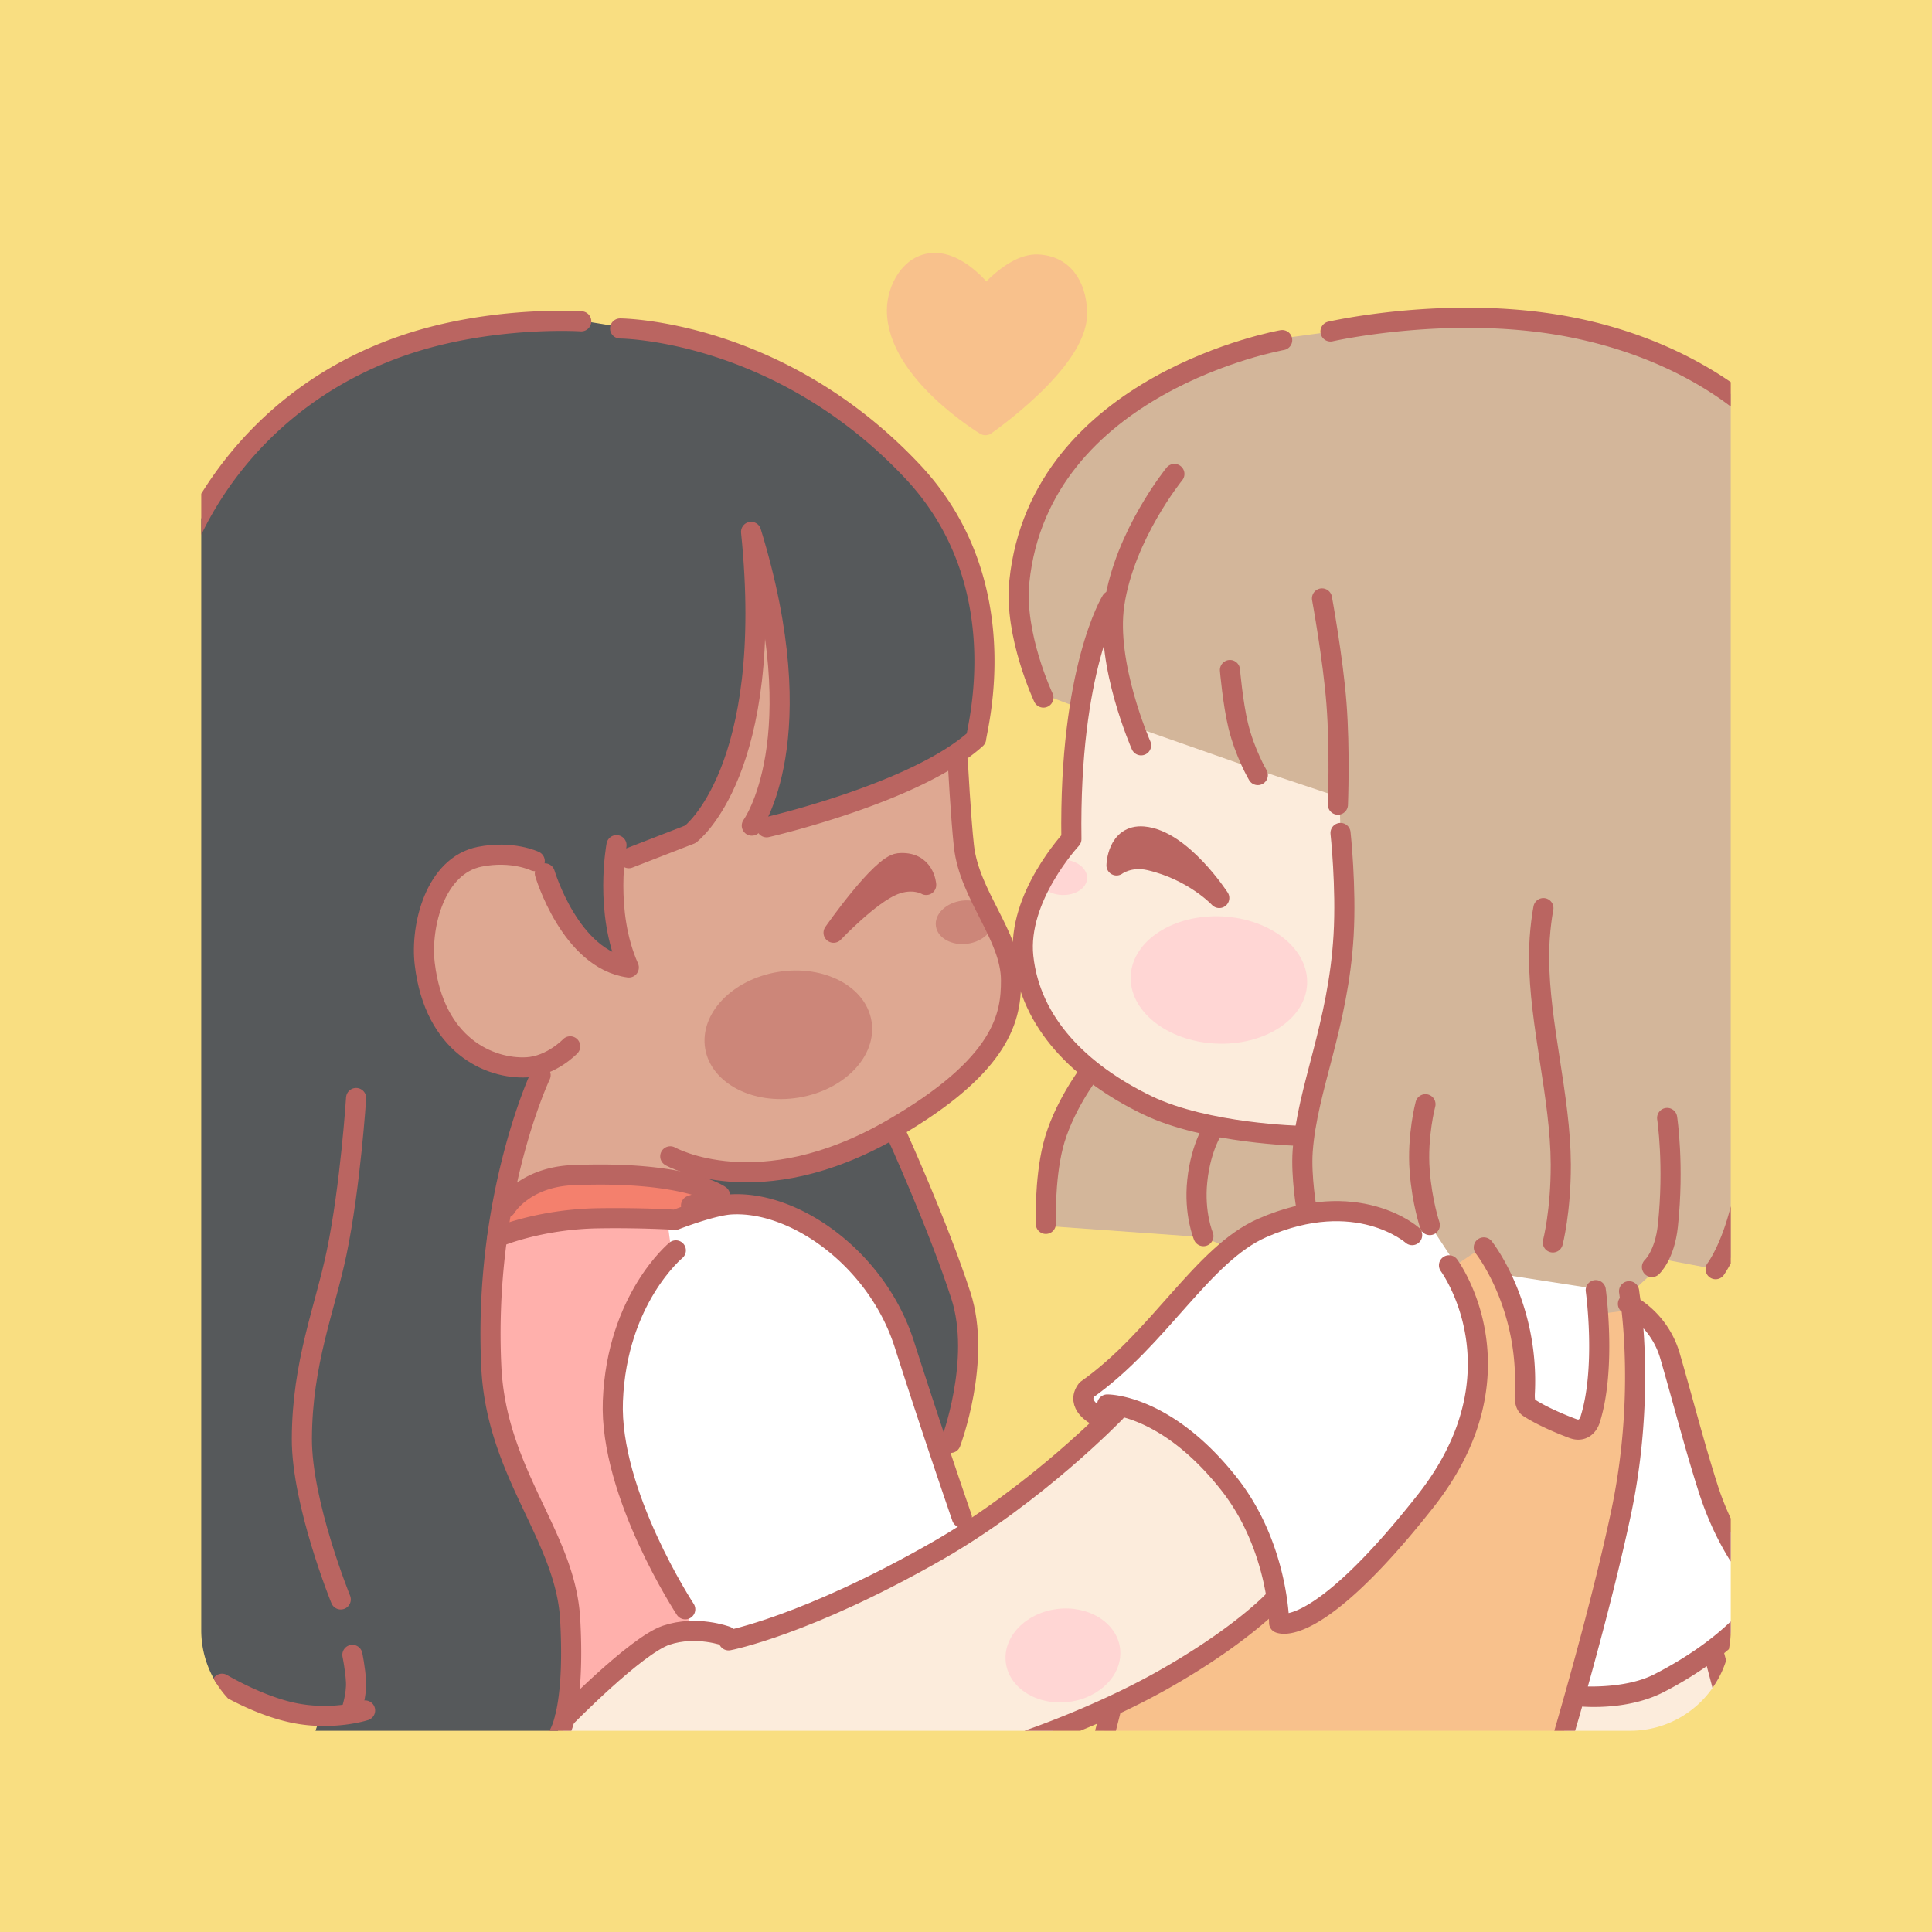<svg xmlns="http://www.w3.org/2000/svg" viewBox="0 0 192 192">
  <rect width="100%" height="100%"
    style="fill:#f9de81;opacity:1;stroke:none;stroke-linecap:round;stroke-linejoin:round;isolation:isolate" />
  <path
    d="m50.336 119.228 5.61-2.301 12.8.144.718-1.15 9.492.287 14.526-6.904 7.19-9.06-.287-6.472-4.89-8.485.144-11.218-19.271-12.8-33.079 26.75-1.15 10.211 5.033 6.904 6.616 1.294z"
    style="fill:#d3b69a" />
  <path
    d="m101.288 95.186 3.153-9.152 1.83-3.254.915-15.255 2.746-4.88 23.288 15.05.509 10.373-.407 8.237-4.17 16.678-12.915-2.136-9.762-6.508z"
    style="fill:#fcecdc" />
  <path
    d="m50.336 119.228 5.61-2.301 12.8.144.718-1.15 9.492.287 14.526-6.904 7.19-9.06-.287-6.472-4.89-8.485.144-11.218-19.271-12.8-33.079 26.75-1.15 10.211 5.033 6.904 6.616 1.294z"
    style="fill:#ff837d;opacity:.25" />
  <path
    d="m55.514 31.498-11.793 1.44-9.78 3.882-7.336 5.465L20 51.535V162a9.96 9.96 0 0 0 1.531 5.313l.186-.05 10.066 3.452-.428 1.285h24.09l1.364-4.018-.432-11.074-6.184-13.23-1.726-11.938 1.437-12.8 3.74-13.086-5.464-.29-5.323-5.896-.718-8.34 3.45-5.61 6.616-.575 2.014 1.726 2.732 6.184 5.035 3.164-1.15-11.074 7.621-2.157 4.746-7.91 2.59-16.396 2.156 12.082-2.492 11.306 13.627-3.966 8-4.457.678-9.135-2.842-12.014-6.76-8.773-10.785-6.903-10.355-3.45-11.506-1.872zm33.468 80.875-9.863 3.457-10.068.815 2.543 2.644 6.71 1.525 7.221 5.084 4.577 7.627 3.865 11.29 2.338-12.409-1.932-7.525-5.39-12.508z"
    style="fill:#56595b" />
  <path
    d="m49.33 122.608 17.617-1.367.216 3.092L64 128.504l-3.236 9.348 1.223 9.349 6.975 14.741-4.027 1.079-8.054 6.831-.36-11.505-6.184-14.526-2.013-9.348z"
    style="fill:#ffb0ac" />
  <path d="m49.474 122.104 2.66-4.027 9.996-1.51 8.125 1.726-3.308 3.02z" style="fill:#f4806d" />
  <path
    d="m68.601 161.223-5.32-10.93-2.877-9.636 2.445-11.362 3.883-4.89-.432-3.164 5.322-1.438 8.341 1.15 7.047 6.904 4.17 10.355 5.034 14.238-14.094 7.19-9.204 3.165z"
    style="fill:#fff" />
  <path
    d="m147.152 123.736-3.025 1.832 1.85 4.159.718 9.06-2.877 8.197-12.8 13.088-3.452 1.295-1.293-1.295-15.82 9.492-.682 2.436h45.952l1.295-4.508 5.185-22.576.383-9.58-.688-5.777-2.847.408-.305 6-1.322 6.355-5.848-2.39-.71-6.864-1.618-6.289-2.096-3.043z"
    style="fill:#f8c18c" />
  <path
    d="m127.017 161.39 4.78-1.729 8.237-8.339 6.61-11.593-.508-10.78-1.882-4.144-1.78-2.873-2.262.687-4.144-2.161-9.305.915-8.797 6.712-10.424 10.525 2.594 2.44 1.627-.864 6.61 3.153 4.78 5.034 3.762 9.458zM148.576 125.695l10.373 2.237v9.356l-1.627 4.78-5.593-2.746-.814-8.339z"
    style="fill:#fff" />
  <ellipse cx="126.364" cy="91.127" rx="8.772" ry="6.329"
    style="opacity:1;vector-effect:none;fill:#ffd6d4;fill-opacity:1;fill-rule:evenodd;stroke-width:1.041;paint-order:stroke fill markers"
    transform="matrix(.999 .051 -.056 .998 0 0)" />
  <path
    d="m150.102 31.525-17.696 1.424-6.812.916-13.934 6.508-8.135 8.236-2.236 8.848.508 7.729 1.728 3.763 3.764 1.424 3.356-10.678 1.728 12.407 11.898 4.17 8.848 2.949.102 3.66.406 13.83-3.863 15.357-1.424 1.016-11.594-2.236-8.543-4.577-3.152 5.899-1.12 9.66 15.663 1.12 3.152 1.321 6.61-3.56 9.458.814 1.422 1.627 1.934-1.322 2.54 3.865 2.442-1.627 2.543 2.643 8.541 1.322 1.528 2.442 2.338-.305v-1.729l2.238-2.035 1.117-1.22 5.39 1.017 1.153-1.22V39.163l-7.764-4.08-14.134-3.559z"
    style="fill:#d3b69a" />
  <path
    d="m110.645 140.236-15.051 13.018-22.475 9.56-6.408-.51-7.422 5.188L55.977 172H104.6l4.62-1.865 17.798-11.287-1.323-6.102-8.238-10.373-6.812-2.137z"
    style="fill:#fcecdc" />
  <path
    d="m162.71 130.373-.608 14.645-5.493 23.287 6.307-.203 9.064-5.702c.006-.133.02-.265.02-.4v-9.68l-2.475-6.185-4.677-13.932-2.137-1.83z"
    style="fill:#fff" />
  <path d="m170.135 164.441-7.627 3.965-6.203 1.12-.862 2.474H162a9.974 9.974 0 0 0 8.744-5.14l-.61-2.419z"
    style="fill:#fcecdc;stroke:none;stroke-width:1px;stroke-linecap:butt;stroke-linejoin:miter;stroke-opacity:1" />
  <ellipse cx="110.284" cy="81.723" rx="2.441" ry="1.761"
    style="opacity:1;vector-effect:none;fill:#ffd6d4;fill-opacity:1;fill-rule:evenodd;stroke-width:.29;paint-order:stroke fill markers"
    transform="matrix(.999 .051 -.056 .998 0 0)" />
  <ellipse cx="82.923" cy="103.556" rx="2.873" ry="2.156"
    style="opacity:.5;vector-effect:none;fill:#ba6561;fill-opacity:1;fill-rule:evenodd;stroke-width:.348;paint-order:stroke fill markers"
    transform="rotate(-7.623) skewX(-.04)" />
  <path
    d="M67.163 124.262s-5.852 4.813-6.256 14.957c-.367 9.207 7.191 20.71 7.191 20.71M35.39 109.119s-.565 8.776-1.932 15.356c-1.168 5.62-3.434 10.938-3.458 18.508-.02 6.423 3.864 15.966 3.864 15.966"
    style="fill:none;stroke:#ba6561;stroke-width:2;stroke-linecap:round;stroke-linejoin:round;stroke-miterlimit:4;stroke-dasharray:none;stroke-opacity:1" />
  <path
    d="M147.102 30.59c-8.388-.17-15.082 1.373-15.082 1.373a1 1 0 1 0 .443 1.95s11.62-2.626 23.037-.497c8.174 1.524 13.593 4.776 16.5 6.988v-2.43c-3.313-2.282-8.663-5.13-16.133-6.523-2.986-.557-5.97-.805-8.765-.861zm-90.848.293c-3.005-.032-9.859.199-16.615 2.545C29.062 37.1 23.095 44.077 20 49.066v4.08c2.03-4.267 7.694-13.453 20.295-17.828 8.53-2.961 17.4-2.388 17.4-2.388a1 1 0 1 0 .135-1.996s-.574-.04-1.576-.051zm-2.506 74.965a1 1 0 0 0-.935.586s-5.806 12.301-4.985 29.453c.265 5.532 2.185 9.888 4.031 13.81 1.847 3.922 3.592 7.407 3.807 11.293.257 4.637-.049 7.446-.395 9.05-.172.8-.356 1.301-.48 1.581s-.129.266-.129.266a1 1 0 0 0-.078.113h2.2c.146-.395.298-.87.443-1.54.395-1.833.7-4.811.435-9.58-.244-4.408-2.162-8.146-3.992-12.034-1.83-3.889-3.6-7.932-3.846-13.055-.798-16.658 4.797-28.504 4.797-28.504a1 1 0 0 0-.873-1.44zM172 119.878c-.96 3.866-2.303 5.651-2.303 5.651a1 1 0 1 0 1.598 1.203s.293-.406.705-1.177v-5.676zm-10.098 7.446a1 1 0 0 0-.988 1.192s.05.379.065.468a1 1 0 0 0 .181 1.375c.37 3.352.837 10.952-1.053 19.84-1.663 7.824-4.262 17.056-5.64 21.801h2.068c.292-1.005.308-1.034.695-2.4 1.357.088 5.009.155 8.116-1.448a37.208 37.208 0 0 0 4.271-2.574l.57 2.166a9.927 9.927 0 0 0 1.352-2.724l-.193-.73c.169-.136.31-.264.47-.397.117-.614.184-1.245.184-1.893v-.865c-1.555 1.491-3.954 3.375-7.57 5.24-2.19 1.13-5.12 1.25-6.631 1.227 1.377-4.95 3.062-11.335 4.263-16.987 1.646-7.74 1.556-14.572 1.256-18.61a7.615 7.615 0 0 1 1.688 3.034c1.321 4.545 2.407 8.848 3.82 13.258.947 2.954 2.127 5.23 3.174 6.885v-4.284a28.182 28.182 0 0 1-1.27-3.212c-1.388-4.332-2.47-8.617-3.804-13.206a9.627 9.627 0 0 0-3.906-5.324c-.055-.377-.137-.994-.137-.994a1 1 0 0 0-.98-.838zM126.44 158.13a1 1 0 0 0-.677.322s-3.294 3.504-10.979 7.795c-6.106 3.409-12.777 5.68-12.777 5.68a1 1 0 0 0-.182.074h5.533c.537-.223 1.057-.435 1.649-.693l-.176.693h2.065l.447-1.754a72.274 72.274 0 0 0 4.416-2.254c7.881-4.4 11.457-8.168 11.457-8.168a1 1 0 0 0-.776-1.695zm-104.418 8.2a1 1 0 0 0-.802.47 9.977 9.977 0 0 0 1.447 1.998c1.333.71 3.712 1.857 6.25 2.392 4.172.881 7.633-.242 7.633-.242a1 1 0 1 0-.613-1.902s-2.985.952-6.606.187c-3.256-.687-6.738-2.753-6.738-2.753a1 1 0 0 0-.57-.15z"
    style="color:#000;font-style:normal;font-variant:normal;font-weight:400;font-stretch:normal;font-size:medium;line-height:normal;font-family:sans-serif;font-variant-ligatures:normal;font-variant-position:normal;font-variant-caps:normal;font-variant-numeric:normal;font-variant-alternates:normal;font-feature-settings:normal;text-indent:0;text-align:start;text-decoration:none;text-decoration-line:none;text-decoration-style:solid;text-decoration-color:#000;letter-spacing:normal;word-spacing:normal;text-transform:none;writing-mode:lr-tb;direction:ltr;text-orientation:mixed;dominant-baseline:auto;baseline-shift:baseline;text-anchor:start;white-space:normal;shape-padding:0;clip-rule:nonzero;display:inline;overflow:visible;visibility:visible;opacity:1;isolation:auto;mix-blend-mode:normal;color-interpolation:sRGB;color-interpolation-filters:linearRGB;solid-color:#000;solid-opacity:1;vector-effect:none;fill:#ba6561;fill-opacity:1;fill-rule:nonzero;stroke:none;stroke-width:2;stroke-linecap:round;stroke-linejoin:round;stroke-miterlimit:4;stroke-dasharray:none;stroke-dashoffset:0;stroke-opacity:1;color-rendering:auto;image-rendering:auto;shape-rendering:auto;text-rendering:auto;enable-background:accumulate" />
  <path
    d="M35.02 164.459s.288 1.353.36 2.66c.07 1.308-.432 2.805-.432 2.805M56.136 170.746s7.028-7.205 10.067-8.238c3.011-1.022 6 .102 6 .102M72.407 163.017s7.723-1.453 20.746-8.898c9.835-5.623 17.694-13.78 17.694-13.78M108.915 140.644s-2.04-1.064-.915-2.542c7.214-5.09 11.509-13.467 17.44-16.068 9.445-4.142 14.899.712 14.899.712"
    style="fill:none;stroke:#ba6561;stroke-width:2;stroke-linecap:round;stroke-linejoin:round;stroke-miterlimit:4;stroke-dasharray:none;stroke-opacity:1" />
  <path
    d="M110.034 139.576s5.818-.085 12.102 7.882c4.908 6.224 4.983 13.83 4.983 13.83s3.58 1.803 14.542-12.102c10.147-12.87 2.339-23.44 2.339-23.44M49.424 122.95s4.104-1.785 10.013-1.879c4.355-.069 7.682.15 7.682.15s3.595-1.406 5.491-1.526c6.345-.402 14.55 5.408 17.26 13.896a864.104 864.104 0 0 0 5.723 17.228M50.265 120.019s1.79-3.036 6.687-3.236c11.23-.46 14.598 2.013 14.598 2.013l-2.877 1.007M147.458 123.966s4.502 5.657 4.077 14.438c-.038.78.055 1.265.41 1.493 1.176.76 2.876 1.517 4.36 2.07.993.368 1.534-.294 1.729-.916 1.617-5.163.55-12.838.55-12.838M61.627 32.644s15.78.06 29.085 14.237c10.38 11.062 6.377 25.453 6.293 26.52-5.966 5.415-20.817 8.813-20.817 8.813"
    style="fill:none;stroke:#ba6561;stroke-width:2;stroke-linecap:round;stroke-linejoin:round;stroke-miterlimit:4;stroke-dasharray:none;stroke-opacity:1" />
  <path
    d="M74.714 82.05s6.274-8.543-.072-29.194c2.43 23.735-6.04 30.058-6.04 30.058l-6.113 2.373M61.267 83.992s-1.255 6.604 1.222 12.153c-5.82-.799-8.341-9.348-8.341-9.348M56.664 103.983s-1.86 1.956-4.314 2.086c-3.676.193-9.175-2.167-10.14-10.283-.448-3.774 1.047-9.763 5.466-10.643 3.233-.644 5.465.431 5.465.431M95.186 75.661s.296 5.637.61 8.44c.552 4.914 4.675 8.916 4.679 13.323.003 3.45-.639 8.326-11.848 14.796-13.263 7.656-22.017 2.695-22.017 2.695M89.085 112.678s4.17 9.158 6.407 16.068c2.085 6.443-1.017 14.644-1.017 14.644"
    style="fill:none;stroke:#ba6561;stroke-width:2;stroke-linecap:round;stroke-linejoin:round;stroke-miterlimit:4;stroke-dasharray:none;stroke-opacity:1" />
  <path
    d="M82.84 92.693s4.696-6.73 6.471-6.903c2.592-.252 2.733 2.157 2.733 2.157s-1.305-.773-3.236 0c-2.384.956-5.969 4.746-5.969 4.746zM103.693 69.323s-2.938-6.228-2.394-11.514c2.038-19.789 26.124-24.01 26.124-24.01M110.44 59.695s-4.206 6.77-3.965 23.695c0 0-5.411 5.792-4.78 11.695.702 6.567 5.633 11.513 12.305 14.746 5.875 2.846 15.254 3.05 15.254 3.05"
    style="fill:none;stroke:#ba6561;stroke-width:2;stroke-linecap:round;stroke-linejoin:round;stroke-miterlimit:4;stroke-dasharray:none;stroke-opacity:1" />
  <path
    d="M116.709 47.103s-4.938 6.057-5.969 12.944c-.895 5.977 2.66 14.022 2.66 14.022M108.203 106.678s-2.619 3.443-3.559 7.22c-.857 3.443-.712 7.73-.712 7.73M120.712 111.966s-1.353 1.813-1.729 5.39c-.341 3.242.61 5.491.61 5.491M122.231 66.587s.285 3.302.814 5.491c.673 2.79 1.955 4.947 1.955 4.947M131.378 59.471s1.09 5.931 1.438 10.427c.36 4.648.144 10.068.144 10.068M133.22 82.78s.585 5.365.305 10.17c-.522 8.978-3.62 15.215-4.067 21.457-.18 2.51.406 5.898.406 5.898M141.661 109.736s-.84 3.135-.575 6.616c.24 3.153 1.007 5.393 1.007 5.393M153.382 90.249s-.44 2.196-.431 4.89c.02 6.707 2.132 13.858 2.157 20.565.018 4.69-.79 7.767-.79 7.767M164.169 125.915s1.266-1.145 1.582-4.098c.644-6.025-.072-10.715-.072-10.715"
    style="fill:none;stroke:#ba6561;stroke-width:2;stroke-linecap:round;stroke-linejoin:round;stroke-miterlimit:4;stroke-dasharray:none;stroke-opacity:1" />
  <path
    d="M121.168 89.242s-3.762-5.796-7.55-6.112c-2.596-.217-2.661 2.876-2.661 2.876s1.282-.977 3.307-.503c4.398 1.027 6.904 3.739 6.904 3.739z"
    style="fill:#ba6561;stroke:#ba6561;stroke-width:2;stroke-linecap:round;stroke-linejoin:round;stroke-miterlimit:4;stroke-dasharray:none;stroke-opacity:1" />
  <path
    d="M97.932 42.254s9.057-6.266 9.102-11.034c.02-2.099-.883-4.806-3.915-4.932-2.476-.102-5.136 3.204-5.136 3.204s-2.435-3.438-5.186-3.356c-2.38.07-3.655 2.697-3.661 4.678-.021 6.132 8.796 11.44 8.796 11.44z"
    style="fill:#f8c18c;stroke:#f8c18c;stroke-width:2;stroke-linecap:round;stroke-linejoin:round;stroke-miterlimit:4;stroke-dasharray:none;stroke-opacity:1" />
  <ellipse cx="60.696" cy="114.143" rx="8.377" ry="6.328"
    style="opacity:.5;vector-effect:none;fill:#ba6561;fill-opacity:1;fill-rule:evenodd;stroke-width:1.017;paint-order:stroke fill markers"
    transform="rotate(-9.3)" />
  <ellipse cx="84.911" cy="176.11" rx="5.72" ry="4.653"
    style="opacity:1;vector-effect:none;fill:#ffd6d4;fill-opacity:1;fill-rule:evenodd;paint-order:stroke fill markers"
    transform="rotate(-6.963)" />
</svg>
